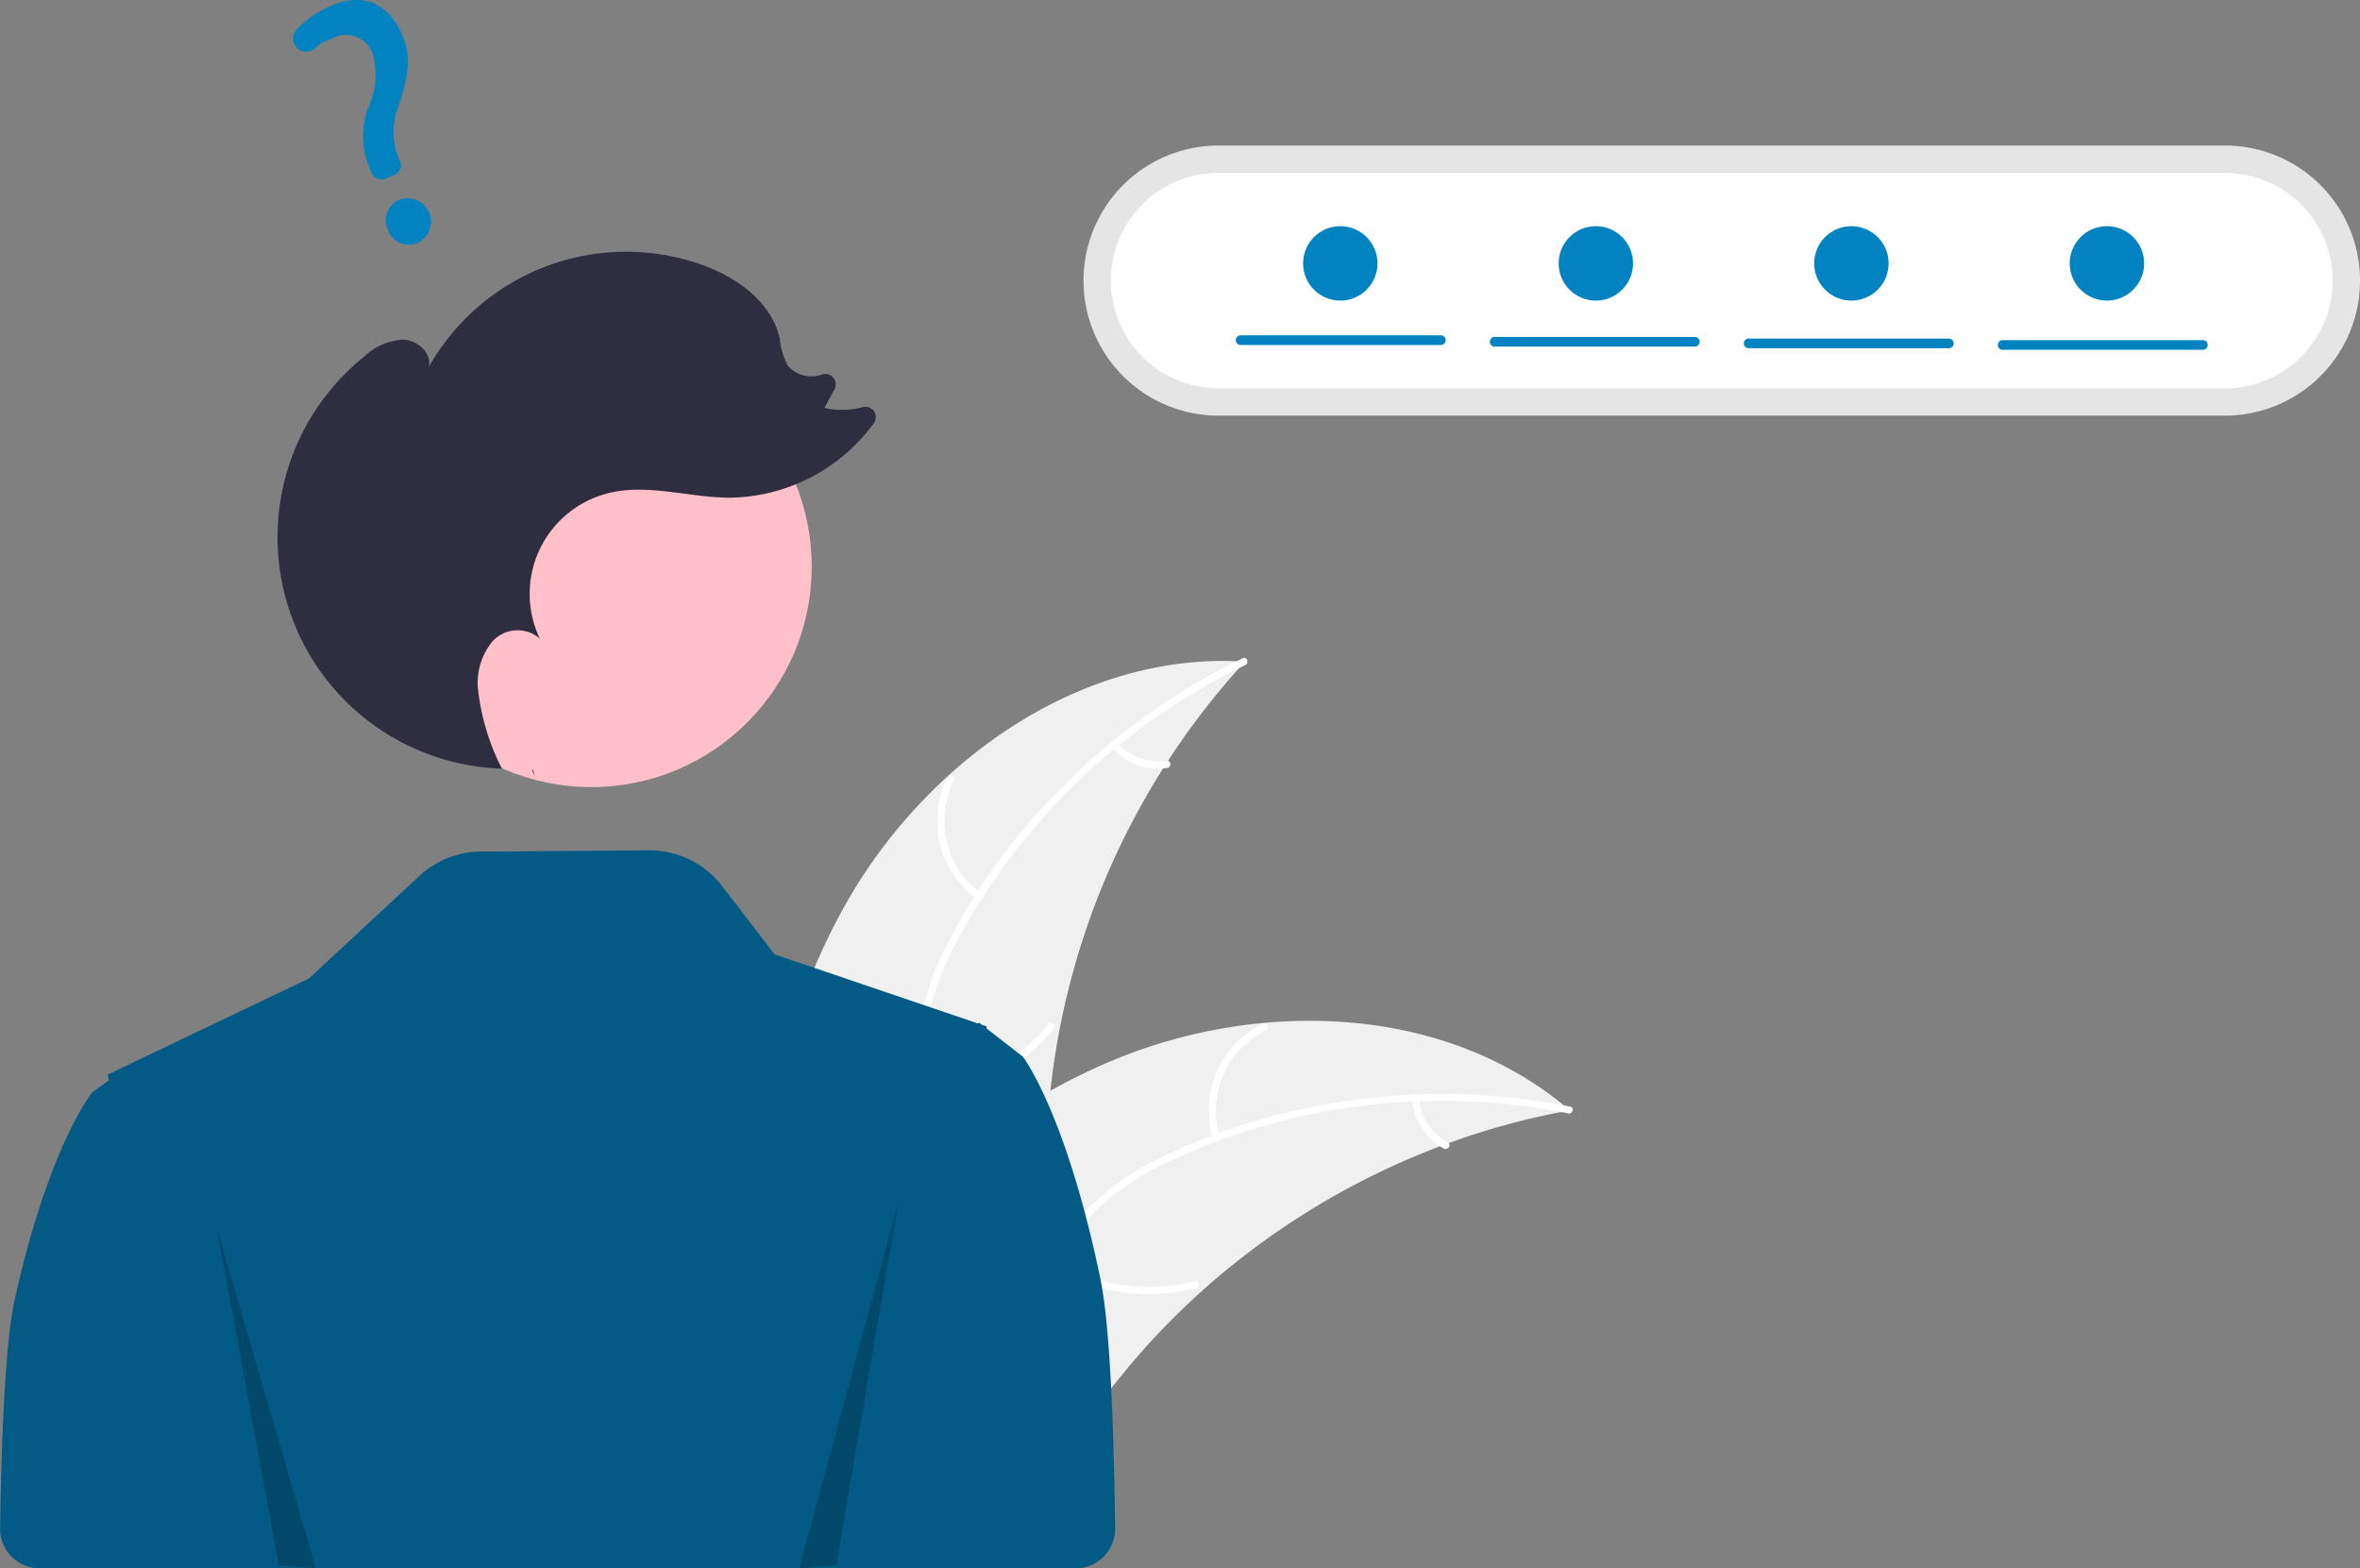 <svg xmlns="http://www.w3.org/2000/svg" width="136.42" height="90.66" viewBox="0 0 136.42 90.66">
  <rect x="0" y="0" width="136.42" height="90.66" fill="#808080" stroke="none"/>
  <g id="Group_897" data-name="Group 897" transform="translate(0)">
    <path id="Path_334" data-name="Path 334" d="M432.455,413.437c4.675-8.224,13.593-14.539,23.033-13.93a43.586,43.586,0,0,0-11.463,27.642c-.155,3.964.085,8.39-2.547,11.359a9.743,9.743,0,0,1-6.6,2.929,28.934,28.934,0,0,1-7.351-.7l-.589.181C426.711,431.46,427.78,421.661,432.455,413.437Z" transform="translate(-383.521 -361.261)" fill="#f0f0f0"/>
    <path id="Path_335" data-name="Path 335" d="M455.476,398.647a37.255,37.255,0,0,0-16.588,15.818,16.043,16.043,0,0,0-1.756,4.71,9.2,9.2,0,0,0,.479,4.819,19.044,19.044,0,0,1,1.375,4.4,5.634,5.634,0,0,1-1.508,4.354,14.639,14.639,0,0,1-4.85,3.226c-1.956.927-4,1.858-5.389,3.588-.168.21-.483-.063-.316-.272,2.411-3.009,6.537-3.575,9.4-6a5.706,5.706,0,0,0,2.274-4.476,14.775,14.775,0,0,0-1.311-4.494,9.819,9.819,0,0,1-.644-4.694,14.832,14.832,0,0,1,1.568-4.76,36.144,36.144,0,0,1,6.646-9.134,37.916,37.916,0,0,1,10.483-7.48c.241-.116.375.279.135.395Z" transform="translate(-383.495 -360.203)" fill="#fff"/>
    <path id="Path_336" data-name="Path 336" d="M504.415,452.764a5.589,5.589,0,0,1-1.687-7.038c.122-.239.5-.06.377.179a5.176,5.176,0,0,0,1.582,6.544C504.9,452.606,504.631,452.921,504.415,452.764Z" transform="translate(-447.951 -400.79)" fill="#fff"/>
    <path id="Path_337" data-name="Path 337" d="M498.121,549.346a10.773,10.773,0,0,0,6.821-3.888c.169-.209.484.064.316.272a11.205,11.205,0,0,1-7.106,4.031C497.885,549.8,497.856,549.384,498.121,549.346Z" transform="translate(-444.364 -486.252)" fill="#fff"/>
    <path id="Path_338" data-name="Path 338" d="M572.864,432.385a3.164,3.164,0,0,0,2.828,1.008c.266-.041.294.375.031.416a3.545,3.545,0,0,1-3.131-1.108.215.215,0,0,1-.022-.294A.21.21,0,0,1,572.864,432.385Z" transform="translate(-508.253 -389.416)" fill="#fff"/>
    <path id="Path_339" data-name="Path 339" d="M472.1,549.7c-.165.031-.33.061-.5.095a41.673,41.673,0,0,0-6.514,1.8c-.165.057-.331.118-.494.18a43.924,43.924,0,0,0-13.815,8.407,42.65,42.65,0,0,0-4.474,4.689c-1.892,2.312-3.76,4.97-6.233,6.477a7.328,7.328,0,0,1-.8.432l-14.246-5.909c-.026-.03-.053-.056-.079-.086l-.58-.21c.065-.091.134-.185.2-.276.037-.053.078-.1.115-.158.026-.035.052-.07.073-.1l.025-.032c.021-.033.045-.061.065-.091q.577-.784,1.166-1.562s0,0,.006-.005A62.712,62.712,0,0,1,436.2,552.576c.115-.093.231-.19.353-.281a40.7,40.7,0,0,1,5.5-3.722,35.967,35.967,0,0,1,3.264-1.614,29.921,29.921,0,0,1,9.066-2.312c6.229-.578,12.573.842,17.35,4.755C471.857,549.5,471.977,549.6,472.1,549.7Z" transform="translate(-381.347 -485.516)" fill="#f0f0f0"/>
    <path id="Path_340" data-name="Path 340" d="M473.174,575.072a37.254,37.254,0,0,0-22.768,2.643,16.043,16.043,0,0,0-4.238,2.7,9.2,9.2,0,0,0-2.519,4.136A19.044,19.044,0,0,1,442.1,588.9a5.634,5.634,0,0,1-3.825,2.568,14.638,14.638,0,0,1-5.815-.344c-2.12-.438-4.315-.926-6.463-.379-.26.066-.348-.341-.088-.408,3.737-.951,7.372,1.081,11.116.869a5.706,5.706,0,0,0,4.511-2.2,14.774,14.774,0,0,0,1.659-4.377,9.818,9.818,0,0,1,2.312-4.136,14.832,14.832,0,0,1,4.118-2.856,36.143,36.143,0,0,1,10.806-3.291,37.914,37.914,0,0,1,12.874.339c.262.053.131.448-.13.4Z" transform="translate(-382.531 -510.715)" fill="#fff"/>
    <path id="Path_341" data-name="Path 341" d="M611.8,552.241a5.589,5.589,0,0,1,2.891-6.635c.241-.117.435.252.193.37a5.176,5.176,0,0,0-2.676,6.178C612.286,552.41,611.878,552.5,611.8,552.241Z" transform="translate(-541.693 -486.424)" fill="#fff"/>
    <path id="Path_342" data-name="Path 342" d="M549.536,642.386a10.773,10.773,0,0,0,7.787,1c.26-.065.348.342.088.408a11.206,11.206,0,0,1-8.1-1.06C549.074,642.606,549.3,642.257,549.536,642.386Z" transform="translate(-488.285 -569.319)" fill="#fff"/>
    <path id="Path_343" data-name="Path 343" d="M693.941,575.094a3.164,3.164,0,0,0,1.651,2.507c.237.127.009.476-.226.35a3.545,3.545,0,0,1-1.832-2.77.216.216,0,0,1,.16-.248A.21.21,0,0,1,693.941,575.094Z" transform="translate(-611.906 -511.561)" fill="#fff"/>
    <path id="Path_344" data-name="Path 344" d="M187.995,500.591c-2-9.647-4.489-12.863-4.489-12.863l-.953-.739-1.146-.89.006-.115-.272-.092-.064-.05-.1-.08-.017.018-.036.037-5.185-1.762-6.578-2.234-3.046-3.959a5.268,5.268,0,0,0-4.214-2.056l-9.728.072a5.268,5.268,0,0,0-3.544,1.406l-6.394,5.931-9.963,4.758-.017-.017-.1.075-1.539.736.064.331-.953.688s-2.494,2.993-4.489,11.969c-.508,2.284-.757,7.184-.848,13.221a2.3,2.3,0,0,0,2.3,2.339h59.855a2.3,2.3,0,0,0,2.3-2.336C188.757,508.407,188.507,503.068,187.995,500.591Z" transform="translate(-124.383 -426.652)" fill="#035a84"/>
    <path id="Path_345" data-name="Path 345" d="M568.923,191.732a7.806,7.806,0,1,0,0,15.612H627.1a7.806,7.806,0,1,0,0-15.612Z" transform="translate(-498.484 -183.319)" fill="#e5e5e5"/>
    <path id="Path_346" data-name="Path 346" d="M578.359,202.747a6.226,6.226,0,1,0,0,12.453h58.174a6.226,6.226,0,0,0,0-12.453Z" transform="translate(-507.92 -192.754)" fill="#fff"/>
    <ellipse id="ab6171fa-7d69-4734-b81c-8dff60f9761b" cx="12.744" cy="12.744" rx="12.744" ry="12.744" transform="translate(21.434 20.01)" fill="#ffc0c9"/>
    <path id="Path_347" data-name="Path 347" d="M339,443.818l-.163-.361.062,0Z" transform="translate(-308.081 -398.943)" fill="#2f2e41"/>
    <path id="Path_348" data-name="Path 348" d="M241.542,240.56a3.547,3.547,0,0,1,2.222-.961c.824.027,1.66.771,1.489,1.578a13.1,13.1,0,0,1,15.76-5.91c2.048.723,4.057,2.168,4.527,4.289a3.863,3.863,0,0,0,.487,1.583,1.807,1.807,0,0,0,1.923.487l.02-.006a.6.6,0,0,1,.728.85l-.58,1.081a4.644,4.644,0,0,0,2.213-.047.6.6,0,0,1,.639.936,10.487,10.487,0,0,1-8.361,4.3c-2.316-.014-4.655-.812-6.908-.28a6,6,0,0,0-4.036,8.424,1.957,1.957,0,0,0-2.739.165,3.756,3.756,0,0,0-.82,2.874,13.335,13.335,0,0,0,1.369,4.476,13.382,13.382,0,0,1-7.932-23.837Z" transform="translate(-220.462 -219.97)" fill="#2f2e41"/>
    <path id="Path_349" data-name="Path 349" d="M87.464,495.253,91.038,514.7l2.145.187Z" transform="translate(-74.921 -424.227)" opacity="0.2"/>
    <path id="Path_350" data-name="Path 350" d="M327.847,485.026l-3.574,20.9-2.145.2Z" transform="translate(-275.931 -415.467)" opacity="0.2"/>
    <path id="Path_351" data-name="Path 351" d="M249.722,147.114a1.27,1.27,0,0,1-1.7-.746,1.29,1.29,0,0,1,.676-1.76,1.355,1.355,0,0,1,1.024,2.506Zm-1.313-3.941-.545.228a.588.588,0,0,1-.747-.274l-.027-.053a4.767,4.767,0,0,1-.2-3.818,4.455,4.455,0,0,0,.244-3.1,1.648,1.648,0,0,0-2.385-.838,2.026,2.026,0,0,0-.905.512.777.777,0,0,1-.562.229.751.751,0,0,1-.537-.236.767.767,0,0,1-.005-1.047,5.956,5.956,0,0,1,2.014-1.383c2.382-.994,3.581.474,4.129,1.788.537,1.285.235,2.478-.25,4.022a3.992,3.992,0,0,0,.079,3.179.585.585,0,0,1-.3.787Z" transform="translate(-225.593 -133.069)" fill="#0183c2"/>
    <path id="Path_352" data-name="Path 352" d="M634.351,268.792H622.777a.279.279,0,1,1,0-.558h11.574a.279.279,0,0,1,0,.558Z" transform="translate(-551.062 -248.85)" fill="#0183c2"/>
    <path id="Path_353" data-name="Path 353" d="M736.732,269.44H725.158a.279.279,0,0,1,0-.558h11.574a.279.279,0,1,1,0,.558Z" transform="translate(-638.76 -249.405)" fill="#0183c2"/>
    <path id="Path_354" data-name="Path 354" d="M839.114,270.088H827.54a.279.279,0,1,1,0-.558h11.574a.279.279,0,0,1,0,.558Z" transform="translate(-726.459 -249.96)" fill="#0183c2"/>
    <path id="Path_355" data-name="Path 355" d="M941.492,270.736H929.918a.279.279,0,0,1,0-.558h11.574a.279.279,0,1,1,0,.558Z" transform="translate(-814.155 -250.515)" fill="#0183c2"/>
    <ellipse id="Ellipse_35" data-name="Ellipse 35" cx="2.151" cy="2.151" rx="2.151" ry="2.151" transform="translate(75.325 13.074)" fill="#0183c2"/>
    <ellipse id="Ellipse_36" data-name="Ellipse 36" cx="2.151" cy="2.151" rx="2.151" ry="2.151" transform="translate(90.097 13.074)" fill="#0183c2"/>
    <ellipse id="Ellipse_37" data-name="Ellipse 37" cx="2.151" cy="2.151" rx="2.151" ry="2.151" transform="translate(104.869 13.074)" fill="#0183c2"/>
    <ellipse id="Ellipse_38" data-name="Ellipse 38" cx="2.151" cy="2.151" rx="2.151" ry="2.151" transform="translate(119.64 13.074)" fill="#0183c2"/>
  </g>
</svg>
